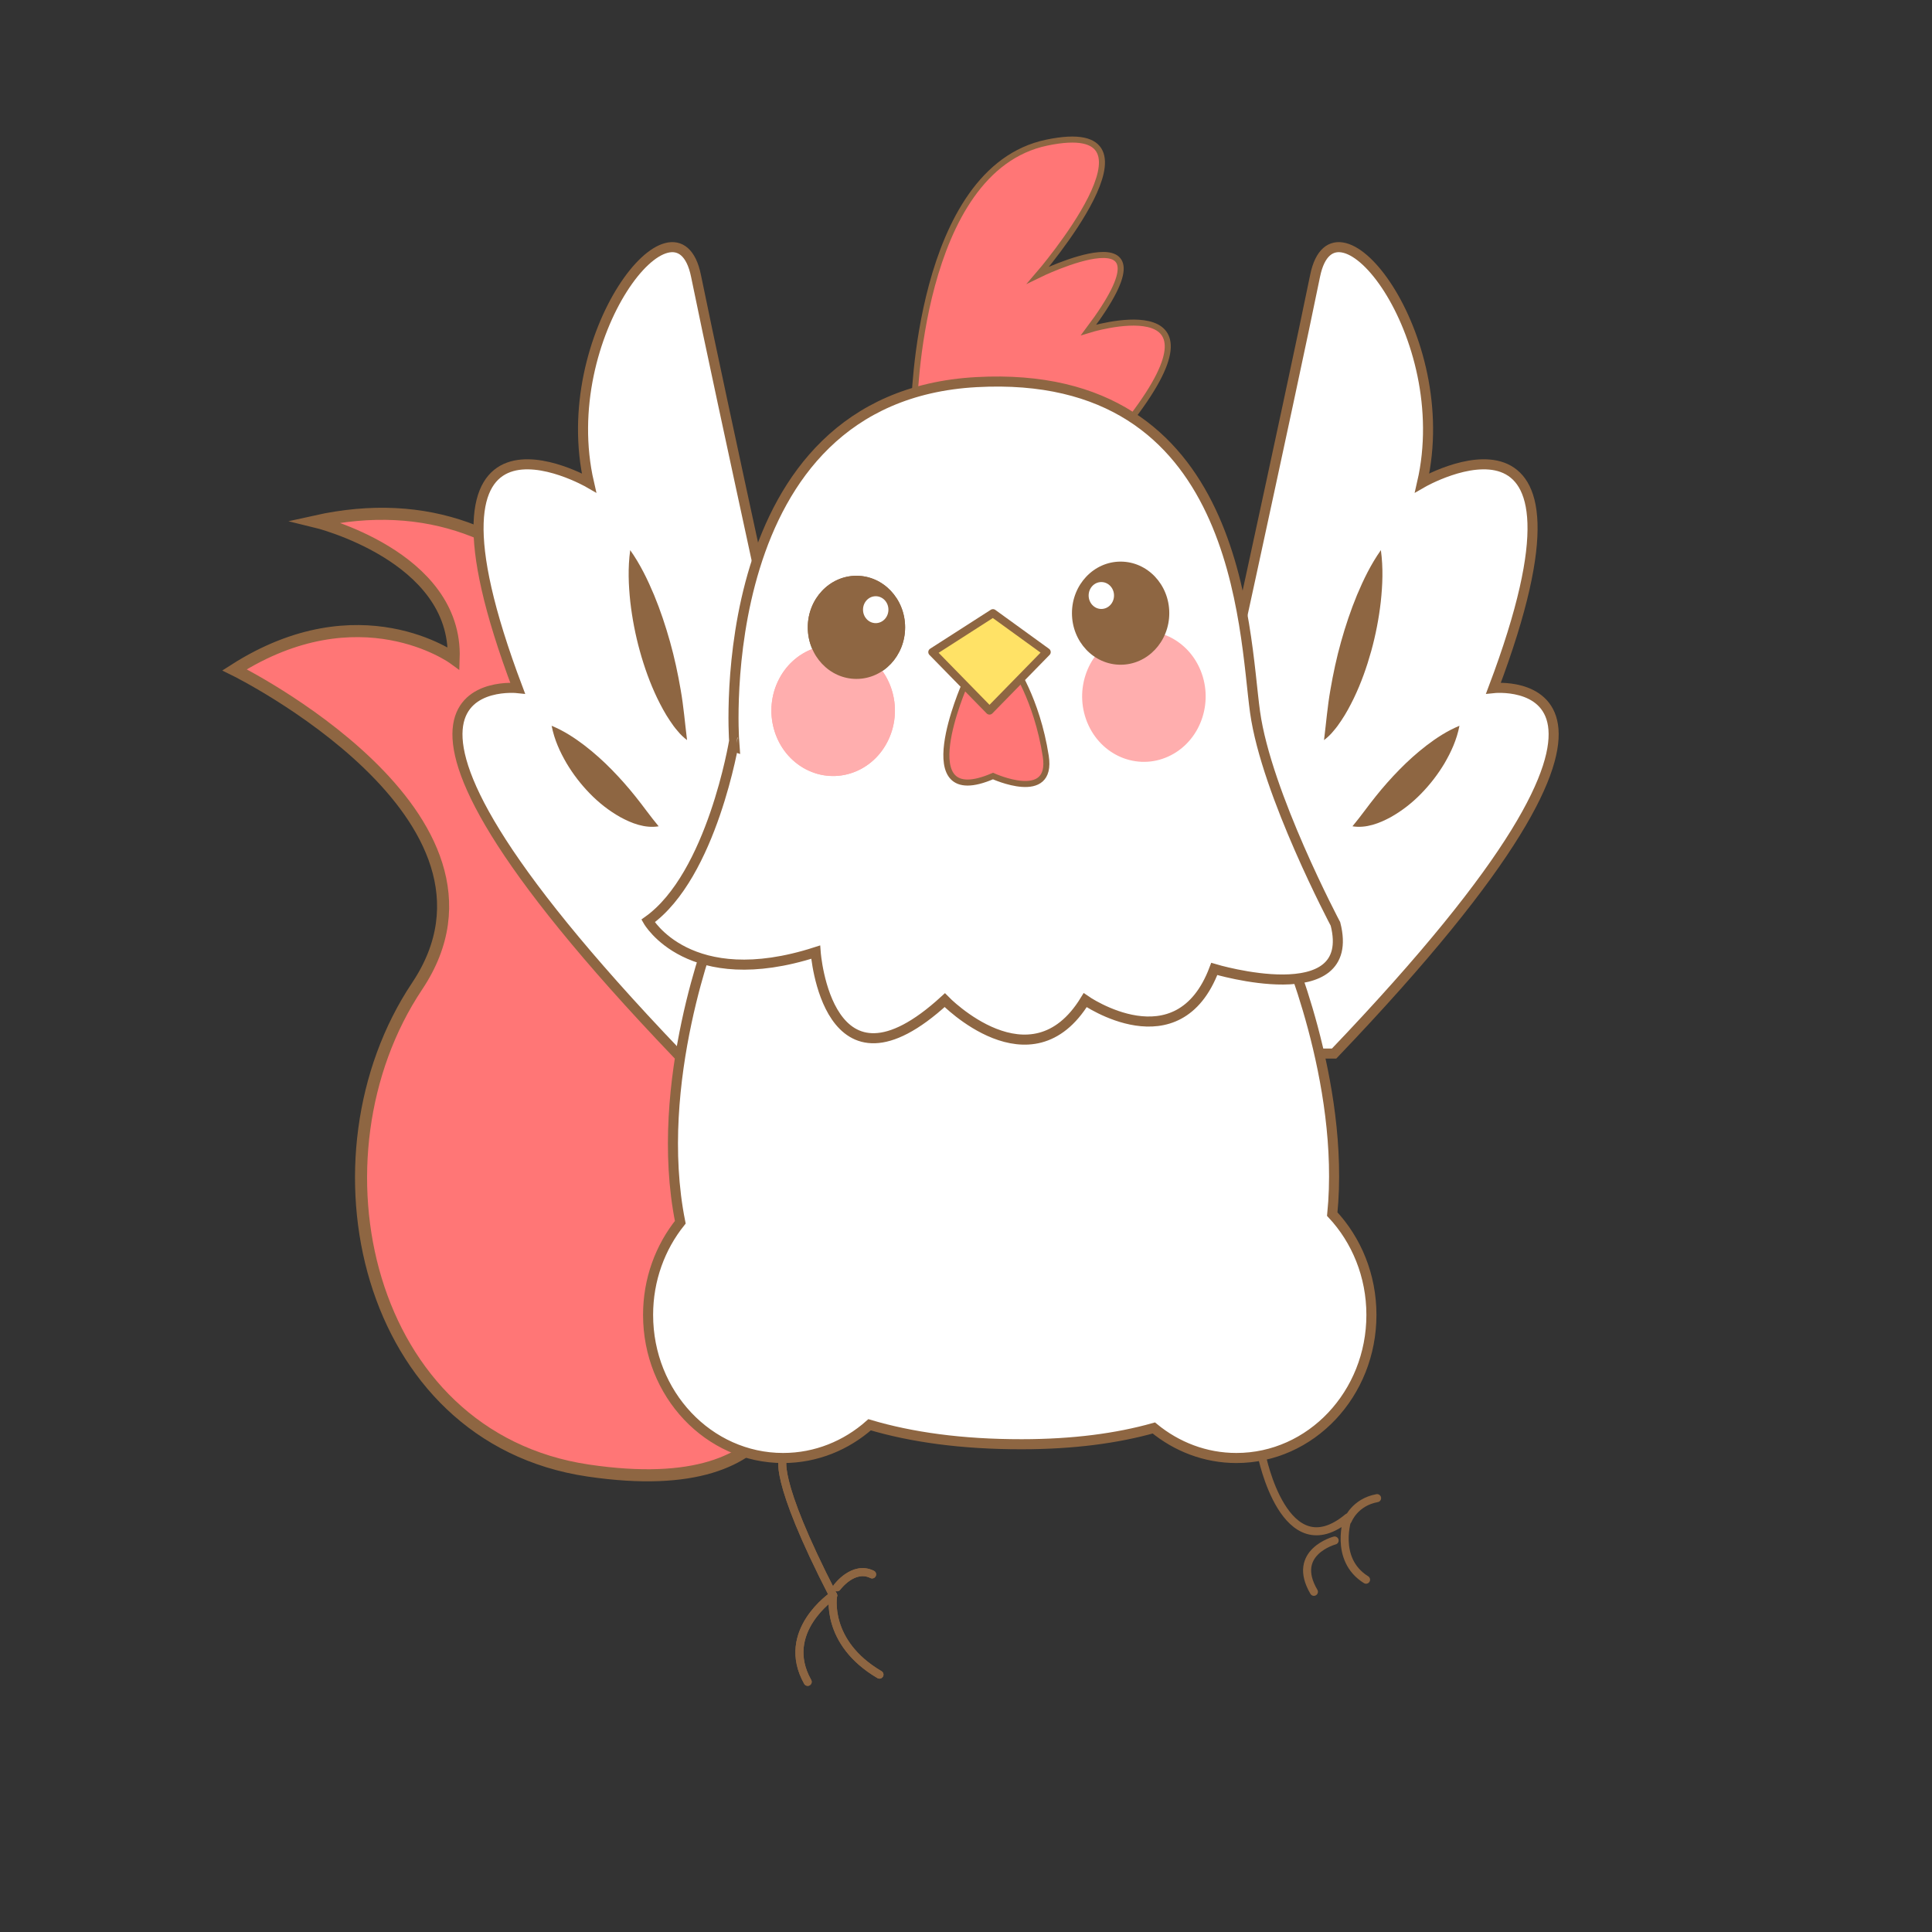 <?xml version="1.0" encoding="utf-8"?>
<!-- Generator: Adobe Illustrator 23.0.6, SVG Export Plug-In . SVG Version: 6.00 Build 0)  -->
<svg version="1.1" id="chicken" xmlns="http://www.w3.org/2000/svg" xmlns:xlink="http://www.w3.org/1999/xlink" x="0px" y="0px"
	 viewBox="0 0 960 960" style="enable-background:new 0 0 960 960;" xml:space="preserve">
<rect x="0" y="0" width="960" height="960" fill="#333333" stroke="none"/>
<style type="text/css">
	.st0{fill:#FF7676;stroke:#8E6642;stroke-width:6;stroke-miterlimit:10;}
	.st1{fill:#FF7676;stroke:#8E6642;stroke-width:3;stroke-miterlimit:10;}
	.st2{fill:#FFFFFF;stroke:#8E6642;stroke-width:5;stroke-miterlimit:10;}
	.st3{fill:#8E6642;}
	.st4{fill:#FFAEAE;}
	.st5{fill:#FFFFFF;}
	.st6{fill:#FFE266;stroke:#8E6642;stroke-width:4;stroke-linecap:round;stroke-linejoin:round;stroke-miterlimit:10;}
	.st7{fill:none;stroke:#8E6642;stroke-width:4;stroke-linecap:round;stroke-linejoin:round;stroke-miterlimit:10;}
</style>
<path class="st0" d="M392.69,669.38c0,0-10.42-460.4-236.1-410.26c0,0,70.58,17.02,68.83,68.04c0,0-46.66-34.04-108.88,5.68
	c0,0,147.27,72.54,90.71,157.2c-56.56,84.66-26.34,224.15,84.99,240.66C399.06,746.52,393.01,678.11,392.69,669.38z"/>
<path class="st1" d="M454.26,202.37c0,0,1.69-118.08,65.84-131.49c64.15-13.42-4.22,65.75-4.22,65.75s72.07-35.33,25.06,27.28
	c0,0,71.59-22.19,21.57,43.47l-84.62,12L454.26,202.37z"/>
<g>
	<path class="st2" d="M599.09,389.56c0,0,43.01-196.62,54.37-252.49c9.46-46.52,70.06,29.46,53.18,102.84c0,0,94.54-54.54,35.45,102
		c0,0,105.28-11.32-79.17,181.59h-40.69l-59.93-87.26L599.09,389.56z"/>
	<g>
		<path class="st3" d="M686.15,273.36c1.22,8.86,0.84,17.34-0.05,25.69c-0.96,8.33-2.54,16.5-4.76,24.51c-2.23,8-5,15.85-8.65,23.43
			c-1.85,3.78-3.81,7.5-6.23,11.07c-1.17,1.77-2.42,3.54-3.88,5.18c-1.32,1.67-3.01,3.24-4.68,4.52c1.08-8.75,1.72-16.8,3.16-24.94
			c1.39-8.08,3.09-16.08,5.3-23.92c2.2-7.86,4.78-15.62,7.93-23.24C677.5,288.04,681.1,280.53,686.15,273.36z"/>
	</g>
	<g>
		<path class="st3" d="M725.2,360.63c-1.38,7.06-4.17,13.03-7.41,18.61c-3.29,5.53-7.2,10.56-11.61,15.09
			c-4.4,4.53-9.45,8.51-15.08,11.68c-5.56,3.02-12.2,5.68-19.07,4.57c4.43-5.34,7.71-10.1,11.53-14.83
			c3.73-4.68,7.65-9.09,11.82-13.35c4.17-4.26,8.63-8.27,13.47-12C713.72,366.71,718.89,363.25,725.2,360.63z"/>
	</g>
</g>
<g>
	<path class="st2" d="M400.21,389.56c0,0-43.01-196.62-54.37-252.49c-9.46-46.52-70.06,29.46-53.18,102.84
		c0,0-94.54-54.54-35.45,102c0,0-105.27-11.32,79.17,181.59h40.69L437,436.24L400.21,389.56z"/>
	<g>
		<path class="st3" d="M313.15,273.36c5.05,7.17,8.65,14.68,11.85,22.29c3.15,7.62,5.73,15.39,7.93,23.24
			c2.21,7.85,3.92,15.85,5.3,23.92c1.44,8.14,2.08,16.19,3.16,24.94c-1.67-1.27-3.37-2.85-4.68-4.52c-1.46-1.64-2.71-3.41-3.88-5.18
			c-2.42-3.57-4.37-7.29-6.23-11.07c-3.64-7.58-6.42-15.43-8.65-23.43c-2.22-8-3.8-16.18-4.76-24.51
			C312.31,290.71,311.93,282.22,313.15,273.36z"/>
	</g>
	<g>
		<path class="st3" d="M274.1,360.63c6.31,2.62,11.48,6.08,16.36,9.78c4.84,3.73,9.3,7.74,13.47,12c4.18,4.26,8.09,8.68,11.82,13.35
			c3.82,4.73,7.1,9.49,11.53,14.83c-6.88,1.11-13.51-1.55-19.07-4.57c-5.63-3.17-10.68-7.15-15.08-11.68
			c-4.42-4.53-8.32-9.56-11.61-15.09C278.27,373.66,275.48,367.68,274.1,360.63z"/>
	</g>
</g>
<path class="st2" d="M661.99,603.29c6.54-65.83-24.12-135.63-24.12-135.63L476.2,425.4l-100.16-7.83l-21.38,43.62
	c0,0-30.58,76.65-16.63,146.14c-9.96,12.41-16,28.46-16,46.03c0,39.28,30.04,71.11,67.1,71.11c16.35,0,31.33-6.21,42.97-16.51
	c20.82,6.18,45.75,9.7,75.62,9.67c25.7-0.02,47.36-2.94,65.61-8.08c11.35,9.32,25.55,14.92,41.02,14.92
	c37.06,0,67.1-31.83,67.1-71.11C681.45,633.82,674.01,616.14,661.99,603.29z"/>
<path class="st2" d="M322.02,457.6c0,0,20.26,35.78,83.28,15.51c0,0,5.63,77.53,64.15,23.86c0,0,42.76,44.13,69.77,0
	c0,0,46.14,32.21,64.15-15.51c0,0,71.41,21.46,60.21-22.36c0,0-34.33-64.71-39.95-105.26c-5.63-40.55-6.75-171.15-138.42-163.97
	c-132.97,7.26-120.42,178.28-120.42,178.28S353.82,434.94,322.02,457.6z"/>
<g>
	<path class="st4" d="M386.46,338.73c-7.48,16.12-1.23,35.6,13.98,43.52c15.2,7.94,33.59,1.3,41.08-14.81
		c7.49-16.12,1.23-35.6-13.98-43.54C412.34,315.98,393.95,322.62,386.46,338.73z"/>
	<g>
		<path class="st3" d="M449.74,311.72c0,14.16-10.83,25.63-24.18,25.63c-13.35,0-24.18-11.47-24.18-25.63
			c0-14.15,10.83-25.62,24.18-25.62C438.91,286.1,449.74,297.57,449.74,311.72z"/>
		<path class="st5" d="M441.45,302.94c0,3.7-2.82,6.69-6.31,6.69c-3.49,0-6.31-2.99-6.31-6.69c0-3.69,2.82-6.68,6.31-6.68
			C438.63,296.26,441.45,299.25,441.45,302.94z"/>
	</g>
</g>
<g>
	<path class="st4" d="M595.93,331.68c7.48,16.12,1.23,35.6-13.98,43.53c-15.2,7.94-33.59,1.3-41.08-14.81
		c-7.49-16.13-1.23-35.6,13.99-43.54C570.05,308.94,588.44,315.58,595.93,331.68z"/>
	<g>
		<path class="st3" d="M532.65,304.68c0,14.16,10.83,25.62,24.18,25.62c13.35,0,24.18-11.47,24.18-25.62
			c0-14.16-10.83-25.62-24.18-25.62C543.48,279.06,532.65,290.53,532.65,304.68z"/>
		<path class="st5" d="M540.94,295.9c0,3.69,2.82,6.69,6.3,6.69c3.49,0,6.31-2.99,6.31-6.69c0-3.69-2.82-6.68-6.31-6.68
			C543.76,289.22,540.94,292.2,540.94,295.9z"/>
	</g>
</g>
<path class="st1" d="M479.28,340.4c0,0-27.8,63.26,14.13,45.21c0,0,29.88,13.69,26.22-9.89c-4.44-28.61-16.41-45.41-16.41-45.41
	L479.28,340.4z"/>
<polygon class="st6" points="463.26,324.02 493.4,304.68 520.1,324.02 491.68,353.08 "/>
<g>
	<path class="st4" d="M386.46,338.73c-7.48,16.12-1.23,35.6,13.98,43.52c15.2,7.94,33.59,1.3,41.08-14.81
		c7.49-16.12,1.23-35.6-13.98-43.54C412.34,315.98,393.95,322.62,386.46,338.73z"/>
	<g>
		<path class="st3" d="M449.74,311.72c0,14.16-10.83,25.63-24.18,25.63c-13.35,0-24.18-11.47-24.18-25.63
			c0-14.15,10.83-25.62,24.18-25.62C438.91,286.1,449.74,297.57,449.74,311.72z"/>
		<path class="st5" d="M441.45,302.94c0,3.7-2.82,6.69-6.31,6.69c-3.49,0-6.31-2.99-6.31-6.69c0-3.69,2.82-6.68,6.31-6.68
			C438.63,296.26,441.45,299.25,441.45,302.94z"/>
	</g>
</g>
<g>
	<path class="st7" d="M389.13,724.46c0,0-5.84,8.66,24.86,68.3c0,0-26.75,17.89-12.66,42.94"/>
	<path class="st7" d="M413.99,792.76c0,0-4.38,23.25,23.01,39.35"/>
	<path class="st7" d="M415.92,788.72c0,0,8.08-11.03,17.42-6.41"/>
</g>
<g>
	<path class="st7" d="M389.13,724.46c0,0-5.84,8.66,24.86,68.3c0,0-26.75,17.89-12.66,42.94"/>
	<path class="st7" d="M413.99,792.76c0,0-4.38,23.25,23.01,39.35"/>
	<path class="st7" d="M415.92,788.72c0,0,8.08-11.03,17.42-6.41"/>
</g>
<g>
	<path class="st7" d="M626.95,723.19c0,0,11.31,57.04,42.83,30.8c0,0-7.32,20.77,9,30.95"/>
	<path class="st7" d="M663.17,765.47c0,0-21.87,5.81-10.3,25.49"/>
	<path class="st7" d="M669.77,755.35c0,0,3.34-8.88,14.5-10.93"/>
</g>
</svg>

